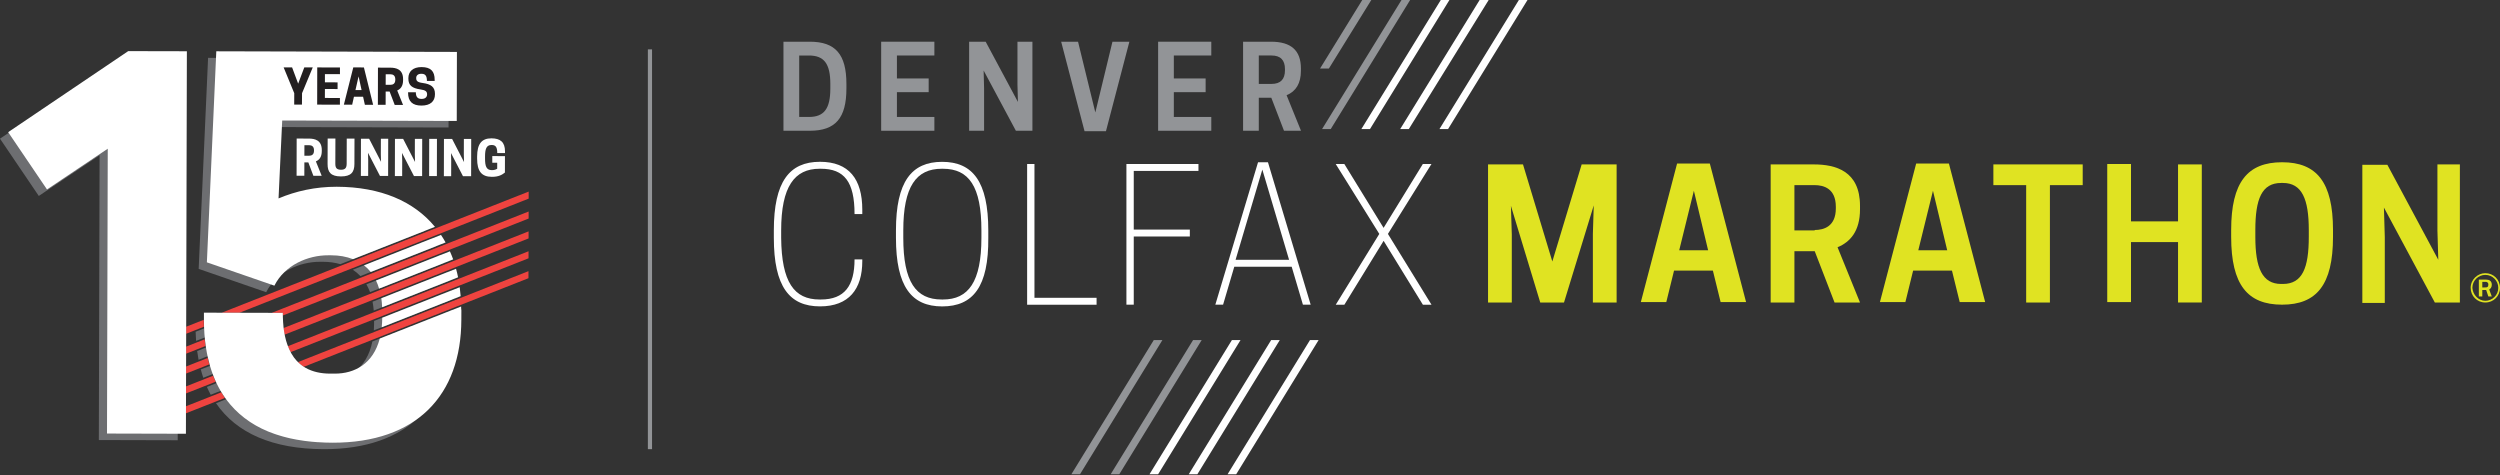 <?xml version="1.0" encoding="utf-8"?>
<!-- Generator: Adobe Illustrator 23.0.6, SVG Export Plug-In . SVG Version: 6.00 Build 0)  -->
<svg version="1.1" id="Layer_1" xmlns="http://www.w3.org/2000/svg" xmlns:xlink="http://www.w3.org/1999/xlink" x="0px" y="0px"
	 viewBox="0 0 600 114" style="enable-background:new 0 0 600 114;" xml:space="preserve">
<rect x="0" y="0" width="600" height="114" fill="#333333" stroke="none"/>
<style type="text/css">
	.st0{fill:#6D6E71;}
	.st1{fill:#FFFFFF;}
	.st2{fill:#EF433F;}
	.st3{fill:#231F20;}
	.st4{fill:#E0E322;}
	.st5{fill:#929497;}
	.st6{fill:none;stroke:#929497;stroke-miterlimit:10;}
</style>
<g>
	<path class="st0" d="M84.68,64.74c0.66,0.43,1.27,0.94,1.82,1.52l18.12-7.15c-0.36-0.61-0.75-1.21-1.16-1.78L84.68,64.74z
		 M94.87,19.15v-0.11c0-1.01-0.64-1.2-1.14-1.21l-1.16,0l-0.01,2.52l1.16,0C94.22,20.36,94.86,20.16,94.87,19.15z M108.69,74.34
		l-19.32,7.62c-1.36,6.68-6,9.28-10.98,9.27l-1.18,0c-2.49-0.01-4.75-0.56-6.59-1.87l-18.78,7.41c4.9,7.15,13.52,11,25.92,11.03
		c20.24,0.05,30.92-11.4,30.96-29.51l0.01-2.25C108.72,75.47,108.71,74.9,108.69,74.34z M106.53,63.13
		c-0.25-0.66-0.52-1.3-0.81-1.92l-17.79,7.02c0.33,0.58,0.63,1.21,0.88,1.89L106.53,63.13z M89.41,72.41
		c0.13,0.67,0.23,1.37,0.29,2.13l18.11-7.14c-0.16-0.69-0.33-1.37-0.52-2.03L89.41,72.41z M89.78,77.77c0,0.53-0.03,1.03-0.06,1.52
		l18.8-7.42c-0.07-0.72-0.15-1.44-0.26-2.14l-18.48,7.29L89.78,77.77z M86.05,18.33l-0.74,3.29l1.47,0L86.05,18.33z M54.57,76.62
		l-7.62,3c0.02,0.75,0.06,1.48,0.11,2.2l13.15-5.19L54.57,76.62z M65.88,76.92l-18.56,7.32c0.1,0.72,0.2,1.42,0.33,2.11l18.32-7.23
		C65.92,78.43,65.89,77.7,65.88,76.92z M67.61,85.78l-17.96,7.08c0.29,0.64,0.59,1.27,0.92,1.88l18.17-7.17
		C68.33,87.04,67.95,86.45,67.61,85.78z M76.8,62.83l0.71,0c1.47,0,2.87,0.19,4.17,0.57l20.25-7.99c-5.06-5.75-12.85-9-23.08-9.02
		c-5.09-0.01-9.83,1.04-13.97,2.8l0.88-18.7l41.89,0.11l0.04-16.57l-57.75-0.15l-2.26,50.65l16.2,5.6
		C66.38,65.17,71.95,62.82,76.8,62.83z M97.93,22.13l1.86,0c0,1.12,0.45,1.59,1.31,1.6h0.1c0.86,0,1.28-0.46,1.29-1.05v-0.06
		c0-0.64-0.33-1-1.62-1.17c-1.95-0.27-2.86-0.96-2.86-2.57l0-0.13c0-1.61,1.12-2.65,3.16-2.65c2.2,0.01,3.16,0.98,3.15,3.08l0,0.24
		l-1.86,0c0-1.17-0.35-1.71-1.29-1.71h-0.1c-0.74,0-1.18,0.41-1.18,0.98l0,0.06c0,0.65,0.26,1,1.57,1.17
		c1.95,0.27,2.93,0.94,2.93,2.6l0,0.11c0,1.72-1.14,2.71-3.24,2.71c-2.11,0-3.22-0.95-3.21-3.1L97.93,22.13z M90.72,16.22l2.93,0.01
		c1.45,0,3.1,0.39,3.1,2.76l0,0.23c0,1.44-0.61,2.15-1.41,2.48l1.4,3.47l-2,0l-1.22-3.21l-0.95,0l-0.01,3.21l-1.86,0L90.72,16.22z
		 M84.78,16.18l2.55,0.01l2.21,8.96l-1.98,0l-0.43-1.93l-2.19-0.01l-0.43,1.92l-1.99-0.01L84.78,16.18z M76.12,16.19l5.46,0.01
		l0,1.6l-3.61-0.01l0,1.97l3.04,0.01l0,1.6l-3.04-0.01l-0.01,2.15l3.61,0.01l0,1.6l-5.46-0.01L76.12,16.19z M70.1,16.17l1.46,3.91
		l1.47-3.9l2.03,0l-2.57,6.19l-0.01,2.74l-1.86,0l0.01-2.74l-2.55-6.2L70.1,16.17z M66.27,81.54l-18.08,7.13
		c0.18,0.68,0.38,1.35,0.6,2l17.95-7.08C66.55,82.96,66.4,82.27,66.27,81.54z"/>
	<polygon class="st0" points="23.9,37.25 23.72,105.61 42.65,105.66 42.89,13.87 28.81,13.83 0,33.28 9.31,47.03 	"/>
	<g>
		<path class="st1" d="M73.04,42.18l-1.86,0l0.02-8.93l2.93,0.01c1.45,0,3.1,0.39,3.1,2.76l0,0.23c0,1.44-0.61,2.15-1.42,2.48
			l1.4,3.47l-2-0.01L74,38.97l-0.95,0L73.04,42.18z M74.21,37.37c0.5,0,1.15-0.19,1.15-1.2v-0.11c0-1.01-0.64-1.2-1.14-1.21l-1.16,0
			l-0.01,2.52L74.21,37.37z"/>
		<path class="st1" d="M78.62,39.36l0.02-6.11l1.86,0l-0.02,6.05c0,0.95,0.29,1.43,1.35,1.44c1.05,0,1.36-0.48,1.37-1.43l0.02-6.05
			l1.86,0l-0.02,6.11c-0.01,1.95-0.8,2.98-3.23,2.97C79.39,42.34,78.61,41.31,78.62,39.36z"/>
		<path class="st1" d="M93.15,42.23l-1.96-0.01l-2.87-5.55l0.05,1.8l-0.01,3.75l-1.75,0l0.02-8.93l1.96,0l2.86,5.55l-0.05-1.8
			l0.01-3.75l1.76,0L93.15,42.23z"/>
		<path class="st1" d="M101.31,42.25l-1.96,0l-2.87-5.55l0.05,1.8l-0.01,3.75l-1.75,0l0.02-8.93l1.96,0l2.86,5.55l-0.05-1.8
			l0.01-3.75l1.76,0L101.31,42.25z"/>
		<path class="st1" d="M104.85,42.26l-1.86,0l0.02-8.93l1.86,0L104.85,42.26z"/>
		<path class="st1" d="M113.07,42.28l-1.96,0l-2.87-5.55l0.05,1.8l-0.01,3.75l-1.75,0l0.02-8.93l1.96,0l2.86,5.55l-0.05-1.8
			l0.01-3.75l1.76,0L113.07,42.28z"/>
		<path class="st1" d="M114.51,38.04l0-0.46c0.01-3.09,1.12-4.38,3.44-4.38c2.13,0.01,3.25,0.9,3.25,3.13l0,0.41l-1.86,0
			c0-1.23-0.26-1.94-1.29-1.94h-0.1c-1.23,0-1.54,0.99-1.54,2.78l0,0.46c0,1.79,0.29,2.78,1.6,2.79l0.1,0
			c0.53,0,0.94-0.15,1.22-0.34l0-1.43l-1.18,0l0-1.6l3.04,0.01l-0.01,3.94c-0.67,0.55-1.57,1.04-3.13,1.03
			C115.61,42.43,114.5,41.14,114.51,38.04z"/>
	</g>
	<path class="st2" d="M48.9,76.75l-4.22,1.66l0,1.69l4.25-1.68C48.91,77.87,48.9,77.32,48.9,76.75z M51.15,90.17l-6.5,2.56l0,1.69
		l7.12-2.81C51.54,91.14,51.34,90.66,51.15,90.17z M49.13,81.43l-4.46,1.76l0,1.69l4.66-1.84C49.25,82.51,49.19,81.97,49.13,81.43z
		 M49.85,85.91l-5.19,2.05l0,1.69l5.59-2.2C50.1,86.94,49.97,86.43,49.85,85.91z M44.63,97.5l0,1.69l9.36-3.69
		c-0.31-0.43-0.6-0.88-0.88-1.34L44.63,97.5z M67.84,75.09c0,0.22,0.01,0.43,0.01,0.64l59.02-23.28l0-1.69L65.22,75.08L67.84,75.09z
		 M68.3,80.32l58.56-23.1l0-1.69l-58.81,23.2C68.11,79.29,68.2,79.81,68.3,80.32z M72.9,88.04l53.93-21.27l0-1.69L71.49,86.91
		C71.93,87.34,72.4,87.72,72.9,88.04z M53.22,75.05l4.24,0.01l69.42-27.39l0-1.69L53.22,75.05z M69.73,84.52l57.12-22.53l0-1.69
		L69.08,83.09C69.27,83.6,69.49,84.08,69.73,84.52z"/>
	<polygon class="st1" points="25.86,35.69 25.68,104.05 44.62,104.1 44.85,12.3 30.77,12.27 1.96,31.72 11.28,45.47 	"/>
	<g>
		<path class="st1" d="M108.76,62.25c-0.24-0.66-0.5-1.3-0.78-1.93l-17.74,7c0.29,0.6,0.53,1.25,0.74,1.95L108.76,62.25z"/>
		<path class="st1" d="M87.36,63.68c0.59,0.46,1.13,0.99,1.62,1.6l17.96-7.09c-0.34-0.62-0.71-1.22-1.1-1.81L87.36,63.68z"/>
		<path class="st1" d="M91.61,78.55l18.95-7.47c-0.06-0.73-0.14-1.44-0.23-2.15l-18.59,7.33C91.74,77.07,91.68,77.82,91.61,78.55z"
			/>
		<path class="st1" d="M91.52,71.58c0.1,0.68,0.16,1.41,0.19,2.16l18.23-7.19c-0.14-0.7-0.31-1.38-0.49-2.05L91.52,71.58z"/>
		<path class="st1" d="M110.67,73.56l-19.53,7.7c-1.57,6.05-6.03,8.42-10.79,8.41l-1.18,0c-2.15-0.01-4.13-0.43-5.82-1.38l0,0
			c-0.8-0.45-1.54-1.04-2.19-1.75c-0.21-0.23-0.41-0.47-0.6-0.73c-0.01-0.01-0.01-0.02-0.02-0.03c-0.21-0.29-0.41-0.59-0.59-0.91
			l0,0c-0.37-0.64-0.7-1.35-0.98-2.14l0,0c-0.22-0.61-0.41-1.26-0.56-1.97c-0.16-0.75-0.3-1.55-0.39-2.42l0.01,0
			c-0.07-0.69-0.12-1.42-0.14-2.19l0,0c-0.01-0.35-0.02-0.69-0.02-1.06l-15.68-0.04h0l-3.25-0.01l0,1.29l0,0.25
			c-0.01,2.42,0.16,4.71,0.49,6.86l0,0c0.01,0.05,0.02,0.1,0.03,0.16c0.23,1.48,0.55,2.89,0.94,4.23l-0.01,0
			c0.02,0.07,0.05,0.13,0.07,0.2c0.42,1.39,0.92,2.71,1.51,3.95l0,0c0.01,0.02,0.02,0.04,0.03,0.06c0.3,0.61,0.61,1.21,0.95,1.79
			c0,0,0,0,0,0l0,0c0.67,1.14,1.43,2.21,2.27,3.2c0.02,0.02,0.04,0.05,0.06,0.07c0.32,0.37,0.65,0.74,0.99,1.09
			c0.01,0.01,0.03,0.03,0.04,0.04c0.73,0.74,1.51,1.43,2.34,2.07c0,0,0,0,0,0c0.39,0.3,0.79,0.58,1.2,0.86
			c0.08,0.05,0.16,0.1,0.24,0.16c0.35,0.23,0.71,0.45,1.07,0.66c0.1,0.06,0.19,0.11,0.29,0.17c0.39,0.22,0.8,0.43,1.21,0.64
			c0.06,0.03,0.12,0.06,0.18,0.09c0.48,0.23,0.96,0.45,1.46,0.66c0.09,0.04,0.19,0.07,0.28,0.11c0.39,0.16,0.79,0.31,1.2,0.45
			c0.18,0.07,0.37,0.13,0.56,0.19c0.33,0.11,0.66,0.21,1,0.31c0.22,0.06,0.43,0.13,0.65,0.19c0.33,0.09,0.67,0.18,1.01,0.26
			c0.22,0.05,0.44,0.11,0.67,0.16c0.47,0.1,0.95,0.2,1.44,0.29c0.3,0.05,0.6,0.1,0.91,0.15c0.34,0.05,0.69,0.11,1.04,0.16
			c0.3,0.04,0.61,0.07,0.92,0.11c0.31,0.03,0.61,0.07,0.92,0.1c0.33,0.03,0.65,0.06,0.99,0.08c0.11,0.01,0.22,0.02,0.33,0.03v-0.01
			c1.15,0.08,2.32,0.13,3.54,0.13c20.24,0.05,30.92-11.4,30.96-29.51l0.01-2.25C110.68,74.17,110.67,73.87,110.67,73.56z"/>
		<path class="st1" d="M78.76,61.27l0.71,0c1.89,0,3.66,0.31,5.25,0.93l19.67-7.76c-5.04-6.11-13-9.59-23.57-9.62
			c-5.09-0.01-9.83,1.04-13.97,2.8l0.88-18.7l41.89,0.11l0.04-16.57l-57.75-0.15l-2.26,50.65l16.2,5.6
			C68.34,63.61,73.91,61.25,78.76,61.27z"/>
	</g>
	<g>
		<g>
			<path class="st3" d="M72.47,25.11l-1.86,0l0.01-2.74l-2.55-6.2l2.03,0l1.46,3.91l1.47-3.9l2.03,0l-2.57,6.19L72.47,25.11z"/>
			<path class="st3" d="M81.59,16.2l0,1.6l-3.61-0.01l0,1.97l3.04,0.01l0,1.6l-3.04-0.01l-0.01,2.15l3.61,0.01l0,1.6l-5.46-0.01
				l0.02-8.93L81.59,16.2z"/>
			<path class="st3" d="M87.34,16.19l2.21,8.96l-1.98,0l-0.43-1.93l-2.19-0.01l-0.43,1.92l-1.99-0.01l2.26-8.95L87.34,16.19z
				 M85.31,21.62l1.47,0l-0.72-3.29L85.31,21.62z"/>
			<path class="st3" d="M92.55,25.16l-1.86,0l0.02-8.93l2.93,0.01c1.45,0,3.1,0.39,3.1,2.76l0,0.23c0,1.44-0.61,2.15-1.41,2.48
				l1.4,3.47l-2,0l-1.22-3.21l-0.95,0L92.55,25.16z M93.72,20.35c0.5,0,1.15-0.19,1.15-1.2v-0.11c0-1.01-0.64-1.2-1.14-1.21l-1.16,0
				l-0.01,2.52L93.72,20.35z"/>
			<path class="st3" d="M98.01,18.88l0-0.13c0-1.61,1.12-2.65,3.16-2.65c2.2,0.01,3.16,0.98,3.15,3.08l0,0.24l-1.86,0
				c0-1.17-0.35-1.71-1.29-1.71h-0.1c-0.74,0-1.18,0.41-1.18,0.98l0,0.06c0,0.65,0.26,1,1.57,1.17c1.95,0.27,2.93,0.94,2.93,2.6
				l0,0.11c0,1.72-1.14,2.71-3.24,2.71c-2.11,0-3.22-0.95-3.21-3.1l0-0.1l1.86,0c0,1.12,0.45,1.59,1.31,1.6h0.1
				c0.86,0,1.28-0.46,1.29-1.05v-0.06c0-0.64-0.33-1-1.62-1.17C98.92,21.18,98,20.49,98.01,18.88z"/>
		</g>
	</g>
</g>
<g>
	<path class="st1" d="M305.08,81.61l-19.78,32.21h2.07l19.78-32.21H305.08z M345.79,0l-19.06,30.97h2.07L347.86,0H345.79z M355.11,0
		l-19.06,30.97h2.07L357.28,0H355.11z M295.66,81.61l-19.78,32.21h2.07l19.78-32.21H295.66z M364.53,0l-19.06,30.97h2.07L366.6,0
		H364.53z M294.62,113.82h2.07l19.78-32.21h-2.07L294.62,113.82z"/>
	<g>
		<g>
			<path class="st4" d="M375.36,72.6h-5.7l-7.04-23.2l0.21,6.84V72.6h-5.7V39.46h8.39l7.04,23.3l7.04-23.3h8.39V72.6h-5.7V56.14
				l0.21-6.84L375.36,72.6z"/>
		</g>
		<g>
			<path class="st4" d="M410.36,39.25l8.7,33.25h-6.11l-1.86-7.56h-9.32l-1.86,7.56h-6.11l8.7-33.25H410.36z M403.01,60.07h6.94
				l-3.42-14.29L403.01,60.07z"/>
		</g>
		<g>
			<path class="st4" d="M430.66,72.6h-5.7V39.46h10.36c5.18,0,11.08,1.55,11.08,9.94v0.83c0,5.28-2.38,7.87-5.39,9.11l5.39,13.26
				h-6.11l-4.76-12.32h-4.87V72.6z M435.53,55.2c2.17,0,5.07-0.83,5.07-5.18v-0.41c0-4.35-2.9-5.18-5.07-5.18h-4.87v10.87h4.87V55.2
				z"/>
		</g>
		<g>
			<path class="st4" d="M467.74,39.25l8.7,33.25h-6.11l-1.86-7.56h-9.32l-1.86,7.56h-6.11l8.7-33.25H467.74z M460.39,60.07h6.94
				l-3.42-14.29L460.39,60.07z"/>
		</g>
		<g>
			<path class="st4" d="M491.98,72.6h-5.7V44.43h-7.87v-4.97h21.44v4.97h-7.87V72.6z"/>
		</g>
		<g>
			<path class="st4" d="M528.43,39.46V72.6h-5.7V58.1h-11.29v14.4h-5.7V39.36h5.7v13.77h11.29V39.46H528.43z"/>
		</g>
		<g>
			<path class="st4" d="M535.48,56.86V55.2c0-11.5,3.94-16.26,12.22-16.26c8.29,0,12.22,4.76,12.22,16.26v1.66
				c0,11.5-3.94,16.26-12.22,16.26C539.41,73.12,535.48,68.36,535.48,56.86z M547.9,68.15c4.66,0,6.21-3.83,6.21-11.29V55.2
				c0-7.46-1.66-11.29-6.21-11.29h-0.41c-4.66,0-6.21,3.83-6.21,11.29v1.66c0,7.46,1.66,11.29,6.21,11.29H547.9z"/>
		</g>
		<g>
			<path class="st4" d="M590.37,72.6h-6.01l-12.22-22.79l0.21,7.04v15.85h-5.39V39.56h6.01l12.22,22.79l-0.21-7.04V39.46h5.39V72.6z
				"/>
		</g>
	</g>
	<g>
		<path class="st1" d="M196.7,71.88h0.31c5.7,0,8.08-3.31,8.08-9.63h1.86v0.41c0,6.73-3.21,10.87-10.15,10.87
			c-7.35,0-11.08-4.76-11.08-16.47v-1.76c0-11.7,3.73-16.47,11.08-16.47c6.94,0,10.15,4.14,10.15,11.5v1.04h-1.86
			c0-7.77-2.49-10.87-8.08-10.87h-0.31c-6.01,0-9.22,4.25-9.22,14.81v1.76C187.58,67.73,190.59,71.88,196.7,71.88z"/>
		<path class="st1" d="M215.03,57.07v-1.76c0-11.7,3.73-16.47,11.08-16.47c7.35,0,11.08,4.76,11.08,16.47v1.76
			c0.1,11.7-3.62,16.47-11.08,16.47C218.76,73.53,215.03,68.77,215.03,57.07z M226.32,71.88c6.11,0,9.22-4.25,9.22-14.81v-1.76
			c0-10.56-3-14.81-9.22-14.81h-0.31c-6.11,0-9.22,4.25-9.22,14.81v1.76c0,10.56,3,14.81,9.22,14.81H226.32z"/>
		<path class="st1" d="M246.51,73.12V39.36h1.76v32.11h14.91v1.66H246.51z"/>
		<path class="st1" d="M287.63,39.36v1.66H272.1V55.1h13.46v1.66H272.1v16.36h-1.76V39.36H287.63z"/>
		<path class="st1" d="M304.31,38.94l10.25,34.18h-1.86L310,64.01h-13.77l-2.69,9.11h-1.86l10.25-34.18H304.31z M296.54,62.35h12.84
			l-6.42-21.65L296.54,62.35z"/>
		<path class="st1" d="M331.03,56.14l-10.46-16.78h2.07l9.42,15.33l9.42-15.33h2.07L333.1,56.14l10.46,16.99h-2.07l-9.42-15.33
			l-9.42,15.33h-2.07L331.03,56.14z"/>
	</g>
	<g>
		<path class="st4" d="M596.48,65.56c1.97,0,3.52,1.55,3.52,3.52c0,1.97-1.55,3.52-3.52,3.52s-3.52-1.55-3.52-3.52
			C592.96,67.11,594.61,65.56,596.48,65.56z M596.48,72.19c1.66,0,3.11-1.35,3.11-3.11c0-1.66-1.35-3.11-3.11-3.11
			c-1.66,0-3.11,1.35-3.11,3.11C593.48,70.74,594.82,72.19,596.48,72.19z M595.75,71.15h-0.83v-4.04h1.76
			c0.62,0,1.35,0.21,1.35,1.24v0c0,0.62-0.31,0.93-0.62,1.14l0.62,1.66h-0.83l-0.52-1.55h-0.93L595.75,71.15L595.75,71.15z
			 M596.58,68.98c0.31,0,0.62-0.1,0.62-0.62v-0.1c0-0.52-0.41-0.62-0.62-0.62h-0.83v1.35C595.75,68.98,596.58,68.98,596.58,68.98z"
			/>
	</g>
	<g>
		<polygon class="st5" points="318.93,16.45 329.11,0 326.94,0 316.81,16.45 		"/>
		<polygon class="st5" points="276.91,81.61 257.13,113.82 259.2,113.82 278.98,81.61 		"/>
		<polygon class="st5" points="266.56,113.82 268.63,113.82 288.41,81.61 286.34,81.61 		"/>
		<polygon class="st5" points="336.36,0 317.3,30.97 319.38,30.97 338.43,0 		"/>
	</g>
	<g>
		<path class="st5" d="M194.36,10.01h-6.33v21.37h6.33c6.15,0,8.78-3.03,8.78-10.14v-1.09C203.14,13.04,200.51,10.01,194.36,10.01z
			 M199.28,20.15v1.09c0,4.85-1.49,6.83-5.14,6.83h-2.33V13.32h2.33C197.79,13.32,199.28,15.3,199.28,20.15z"/>
		<polygon class="st5" points="224.25,13.32 224.25,10.01 211.48,10.01 211.48,31.38 224.25,31.38 224.25,28.07 215.26,28.07 
			215.26,22.12 222.88,22.12 222.88,18.83 215.26,18.83 215.26,13.32 		"/>
		<polygon class="st5" points="244.19,10.01 244.19,20.24 244.3,24.46 236.56,10.01 232.59,10.01 232.59,31.38 236.18,31.38 
			236.18,21.14 236.07,16.92 243.81,31.38 247.78,31.38 247.78,10.01 		"/>
		<polygon class="st5" points="266.99,10.01 262.88,26.99 258.73,10.01 254.68,10.01 260.29,31.49 265.43,31.49 271.05,10.01 		"/>
		<polygon class="st5" points="290.71,13.32 290.71,10.01 277.95,10.01 277.95,31.38 290.71,31.38 290.71,28.07 281.72,28.07 
			281.72,22.12 289.35,22.12 289.35,18.83 281.72,18.83 281.72,13.32 		"/>
		<path class="st5" d="M308.78,22.85c2.28-0.92,3.44-2.9,3.44-5.86v-0.55c0-4.33-2.35-6.43-7.17-6.43h-6.71v21.37h3.77v-7.93h3
			l3.05,7.93h4.08L308.78,22.85z M308.39,16.58v0.3c0,2.16-1.08,3.26-3.21,3.26h-3.07v-6.82h3.07
			C307.31,13.32,308.39,14.42,308.39,16.58z"/>
	</g>
</g>
<line class="st6" x1="155.99" y1="11.85" x2="155.99" y2="107.8"/>
</svg>
